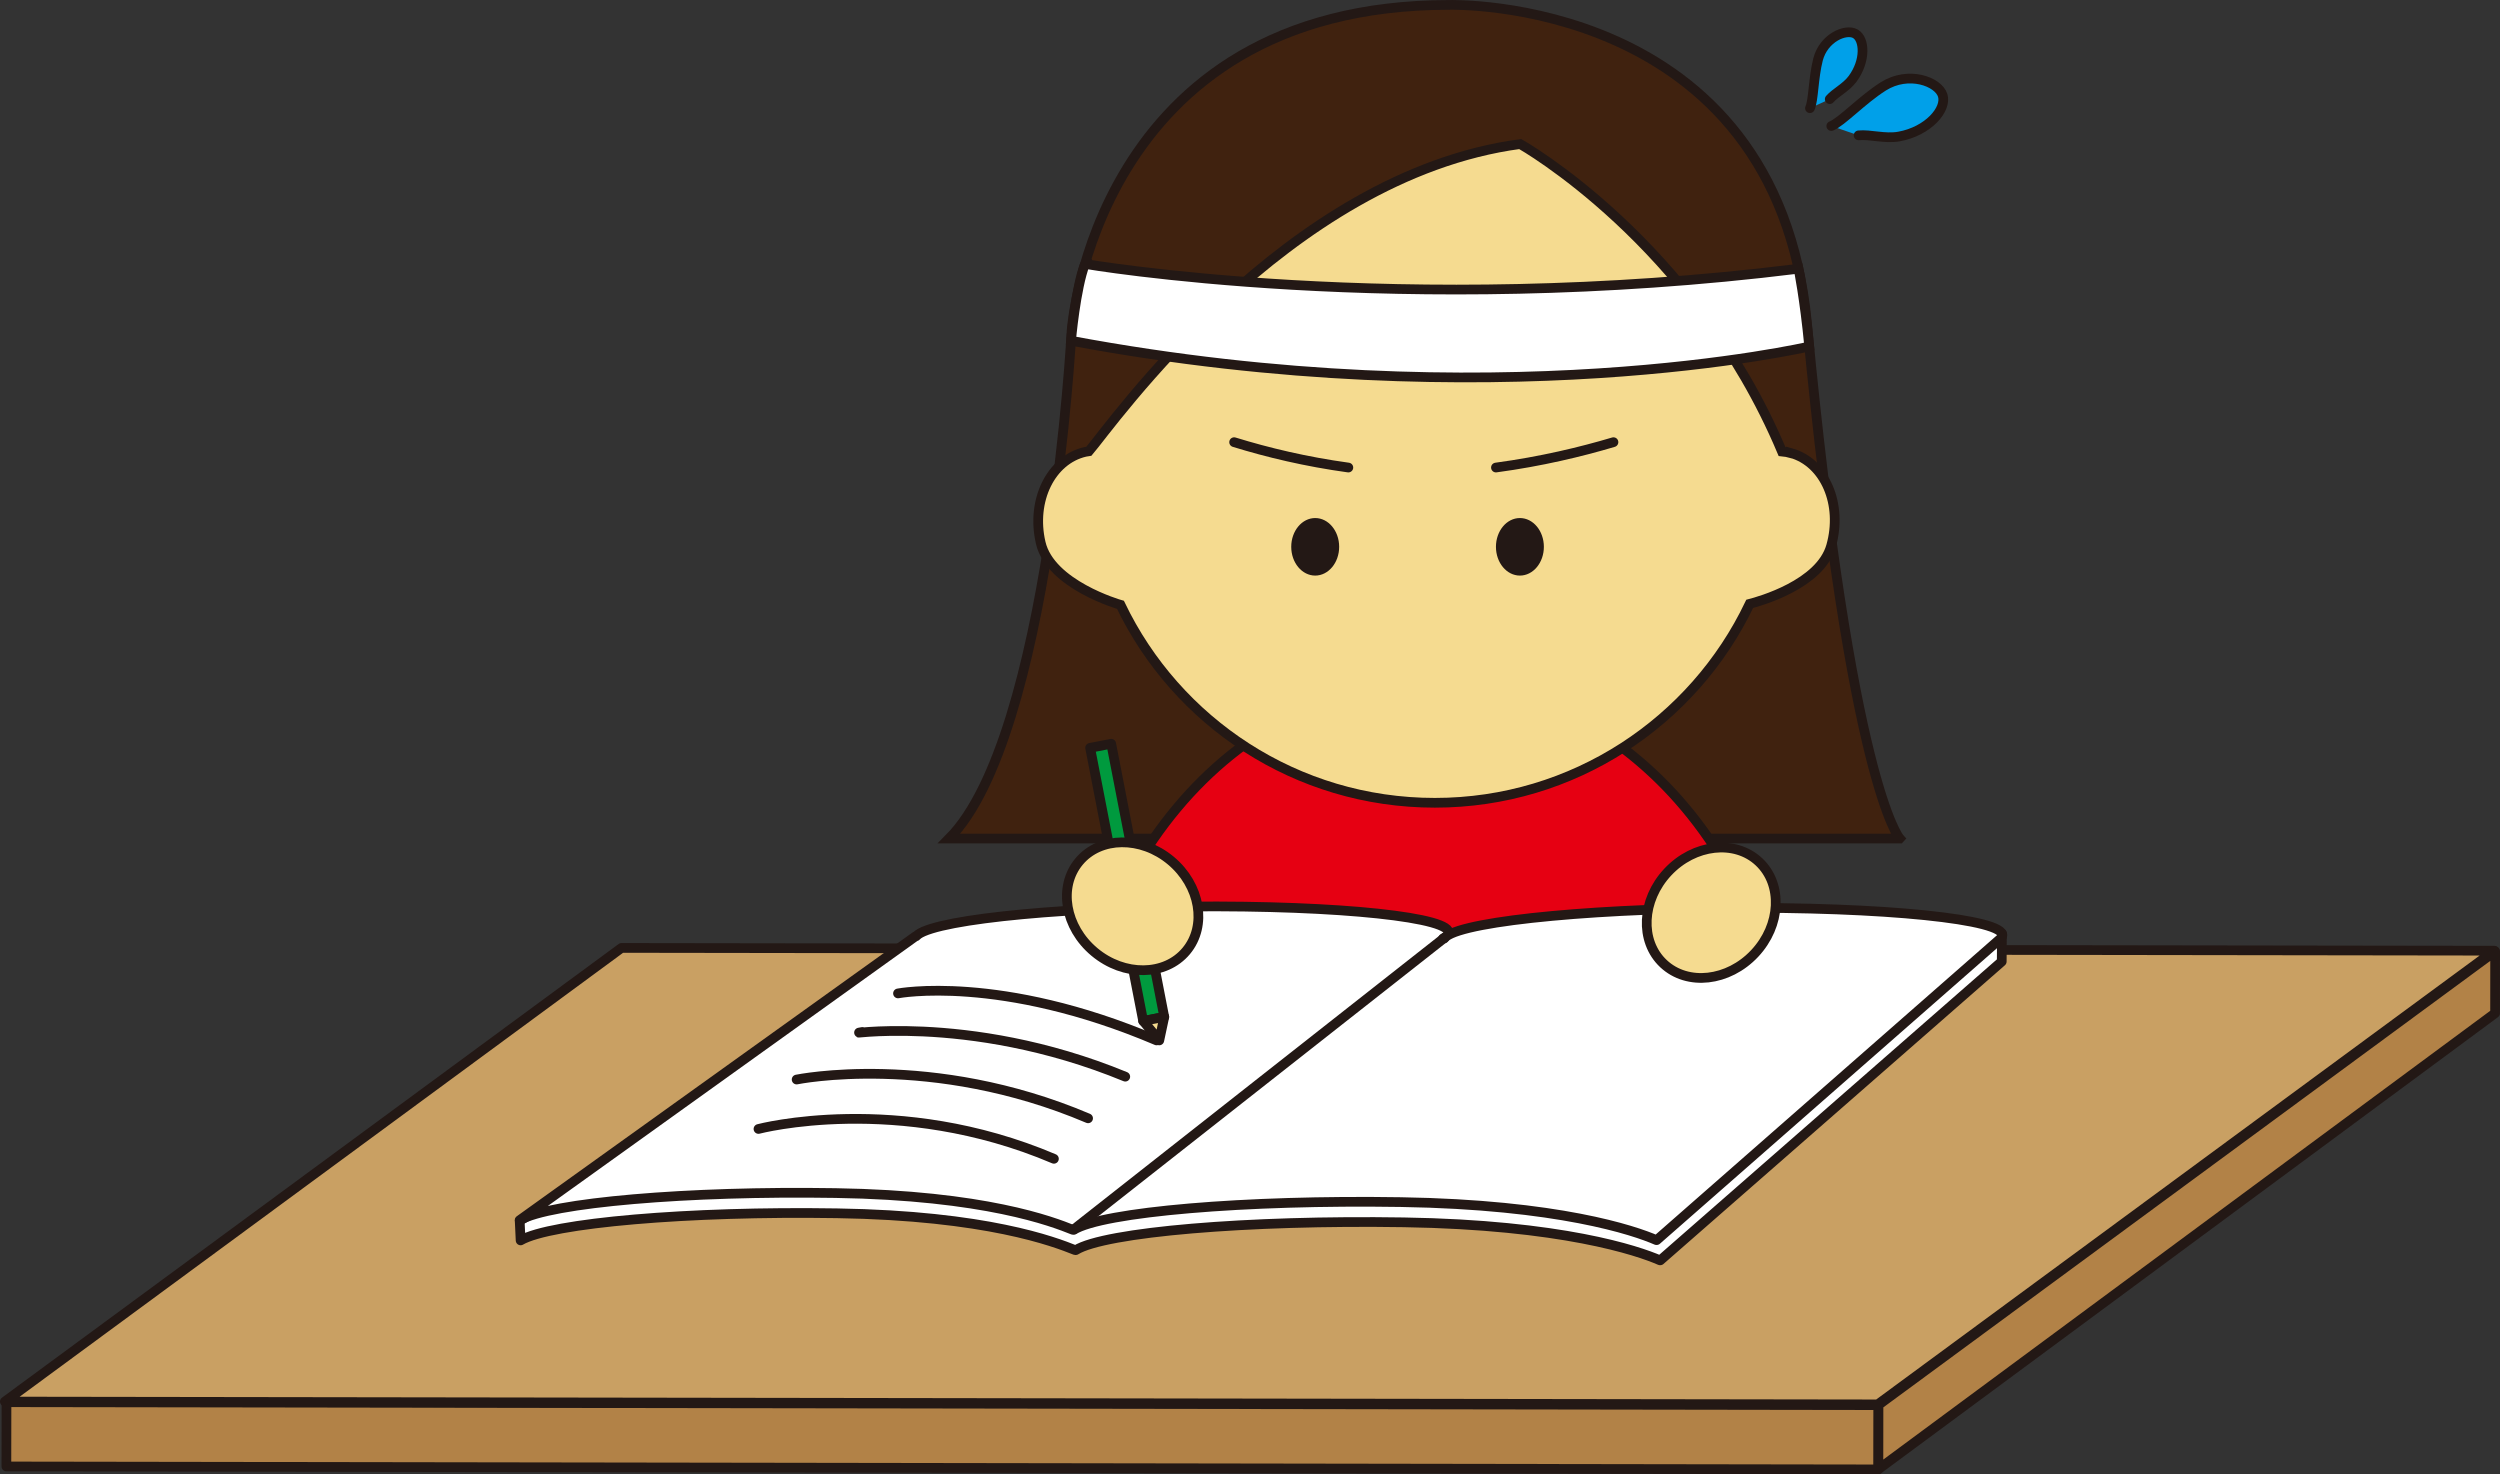 <?xml version="1.0" encoding="UTF-8"?>
<svg id="_レイヤー_2" data-name="レイヤー 2" xmlns="http://www.w3.org/2000/svg" viewBox="0 0 514.39 303.3">
  <rect x="0" y="0" width="514.39" height="303.3" fill="#333333" stroke="none"/>
  <defs>
    <style>
      .cls-1 {
        fill: #b28247;
      }

      .cls-1, .cls-2, .cls-3, .cls-4, .cls-5, .cls-6, .cls-7, .cls-8, .cls-9, .cls-10, .cls-11 {
        stroke: #231815;
        stroke-width: 2px;
      }

      .cls-1, .cls-4, .cls-6, .cls-8, .cls-9 {
        stroke-linejoin: round;
      }

      .cls-2 {
        fill: #00a0e9;
      }

      .cls-2, .cls-3, .cls-5, .cls-7, .cls-10, .cls-11 {
        stroke-miterlimit: 10;
      }

      .cls-2, .cls-10 {
        stroke-linecap: round;
      }

      .cls-3 {
        fill: #40220f;
      }

      .cls-4, .cls-11 {
        fill: #f5db90;
      }

      .cls-5, .cls-9 {
        fill: #fff;
      }

      .cls-12 {
        fill: #231815;
      }

      .cls-6 {
        fill: #009a3e;
      }

      .cls-7 {
        fill: #e60012;
      }

      .cls-8 {
        fill: #c9a063;
      }

      .cls-10 {
        fill: none;
      }
    </style>
  </defs>
  <g id="_レイヤー_1-2" data-name="レイヤー 1">
    <g>
      <path class="cls-3" d="M390.88,172.52s-10.05-11.02-19.09-106.07C365.38-.98,298.19,1.01,298.19,1.01c-72.98,0-77.69,66.93-77.69,66.93,0,0-4.44,83.63-25.21,104.59h195.58Z"/>
      <path class="cls-7" d="M368.48,228.83c0-48.88-33.13-88.51-73.99-88.51s-73.99,39.63-73.99,88.51h147.98Z"/>
      <path class="cls-11" d="M368.52,93.23c-.62-.17-1.24-.27-1.86-.33-18.19-43.23-53.87-63.26-53.87-63.26-48.27,6.48-84.21,57.95-88.75,63.21-.26.04-.51.07-.77.13-7.06,1.64-11.16,10.01-9.14,18.7,1.99,8.61,16.13,12.69,16.41,12.77,11.56,24.1,36.18,40.73,64.69,40.73s53.26-16.73,64.78-40.93c1.94-.5,14.51-3.99,16.75-11.91,2.43-8.59-1.26-17.15-8.24-19.12Z"/>
      <ellipse class="cls-12" cx="270.61" cy="112.51" rx="4.93" ry="5.92"/>
      <ellipse class="cls-12" cx="312.73" cy="112.51" rx="4.93" ry="5.92"/>
      <path class="cls-10" d="M307.8,96.2c9.33-1.26,17.49-3.23,24.18-5.22"/>
      <path class="cls-10" d="M253.93,90.98c6.93,2.14,14.79,4.02,23.5,5.22"/>
      <g>
        <rect class="cls-1" x="187.28" y="102.81" width="13.22" height="385.17" transform="translate(-101.79 488.85) rotate(-89.91)"/>
        <g>
          <polygon class="cls-8" points="386.36 288.96 1 288.38 127.88 195.04 513.24 195.61 386.36 288.96"/>
          <polygon class="cls-1" points="386.51 289.07 386.49 302.3 513.38 208.48 513.39 195.73 386.51 289.07"/>
        </g>
      </g>
      <g>
        <path class="cls-9" d="M411.91,192.09l-.04,5.76-70.26,61.47h-.06c-4.54-1.99-20.21-7.3-52.72-7.82-32.06-.51-61.59,2.02-67.48,5.72h-.06s-.06,0-.06,0c-4.26-1.7-18.14-7.09-49.01-7.58-30.45-.49-58.95,1.99-65.1,5.58l-.19-4.03s105.26-64.8,304.98-59.09Z"/>
        <path class="cls-9" d="M411.56,193.17c3.93-3.44-18.79-6.29-50.31-6.37-31.1-.09-59.45,2.55-63.72,5.91-.16.13-.28.26-.37.38h-.12s-.12,0-.12,0c.23-.13.44-.25.6-.38,4.27-3.36-16.94-6.13-46.97-6.21-29.64-.08-57.07,2.49-61.64,5.77-.17.13-.3.25-.41.37h-.11s-81.47,58.42-81.47,58.42h.05c6.14-3.59,34.57-6.07,64.94-5.58,30.79.49,44.64,5.88,48.88,7.58h.06s.06,0,.06,0c5.88-3.69,35.33-6.23,67.31-5.72,32.43.52,48.06,5.84,52.59,7.82h.06s70.69-61.99,70.69-61.99"/>
        <line class="cls-9" x1="297.53" y1="192.71" x2="220.8" y2="253.06"/>
      </g>
      <rect class="cls-6" x="229.72" y="152.92" width="4.42" height="57.26" transform="translate(-30.36 47.55) rotate(-10.99)"/>
      <ellipse class="cls-11" cx="233.05" cy="186.49" rx="12.25" ry="14.36" transform="translate(-59.47 245.84) rotate(-50.14)"/>
      <ellipse class="cls-11" cx="352.1" cy="187.83" rx="14.36" ry="12.25" transform="translate(-25.72 316.29) rotate(-46.86)"/>
      <polygon class="cls-4" points="235.22 210.07 239.56 209.23 238.53 214.07 236.67 211.82 235.22 210.07"/>
      <path class="cls-10" d="M156.06,232.29s28.58-7.56,60.79,6.14"/>
      <path class="cls-10" d="M163.91,222.12s27.75-5.71,59.97,7.98"/>
      <path class="cls-10" d="M177.45,212.33c-5.73,1.06,21.15-4.36,54.08,9.2"/>
      <path class="cls-10" d="M184.77,204.4s20.98-4.03,53.2,9.67"/>
      <path class="cls-5" d="M223.24,54.3s64.82,11.19,146.82.99c0,0,1.26,6.11,2.2,16.01,0,0-64.99,15.08-151.89-1.19,0,0,.95-10.85,2.88-15.81Z"/>
      <path class="cls-2" d="M376.8,25.93c2.16-.87,6.36-5.41,10.71-8.16,5.19-3.27,11.33-.99,12.21,1.86s-2.96,7.37-9,8.46c-2.89.52-5.89-.48-8.3-.24"/>
      <path class="cls-2" d="M372.41,22.26c.74-1.59.69-6.26,1.66-10.02,1.16-4.48,5.71-6.4,7.67-5.3s2.19,5.58-.57,9.3c-1.32,1.78-3.48,2.78-4.69,4.16"/>
    </g>
  </g>
</svg>